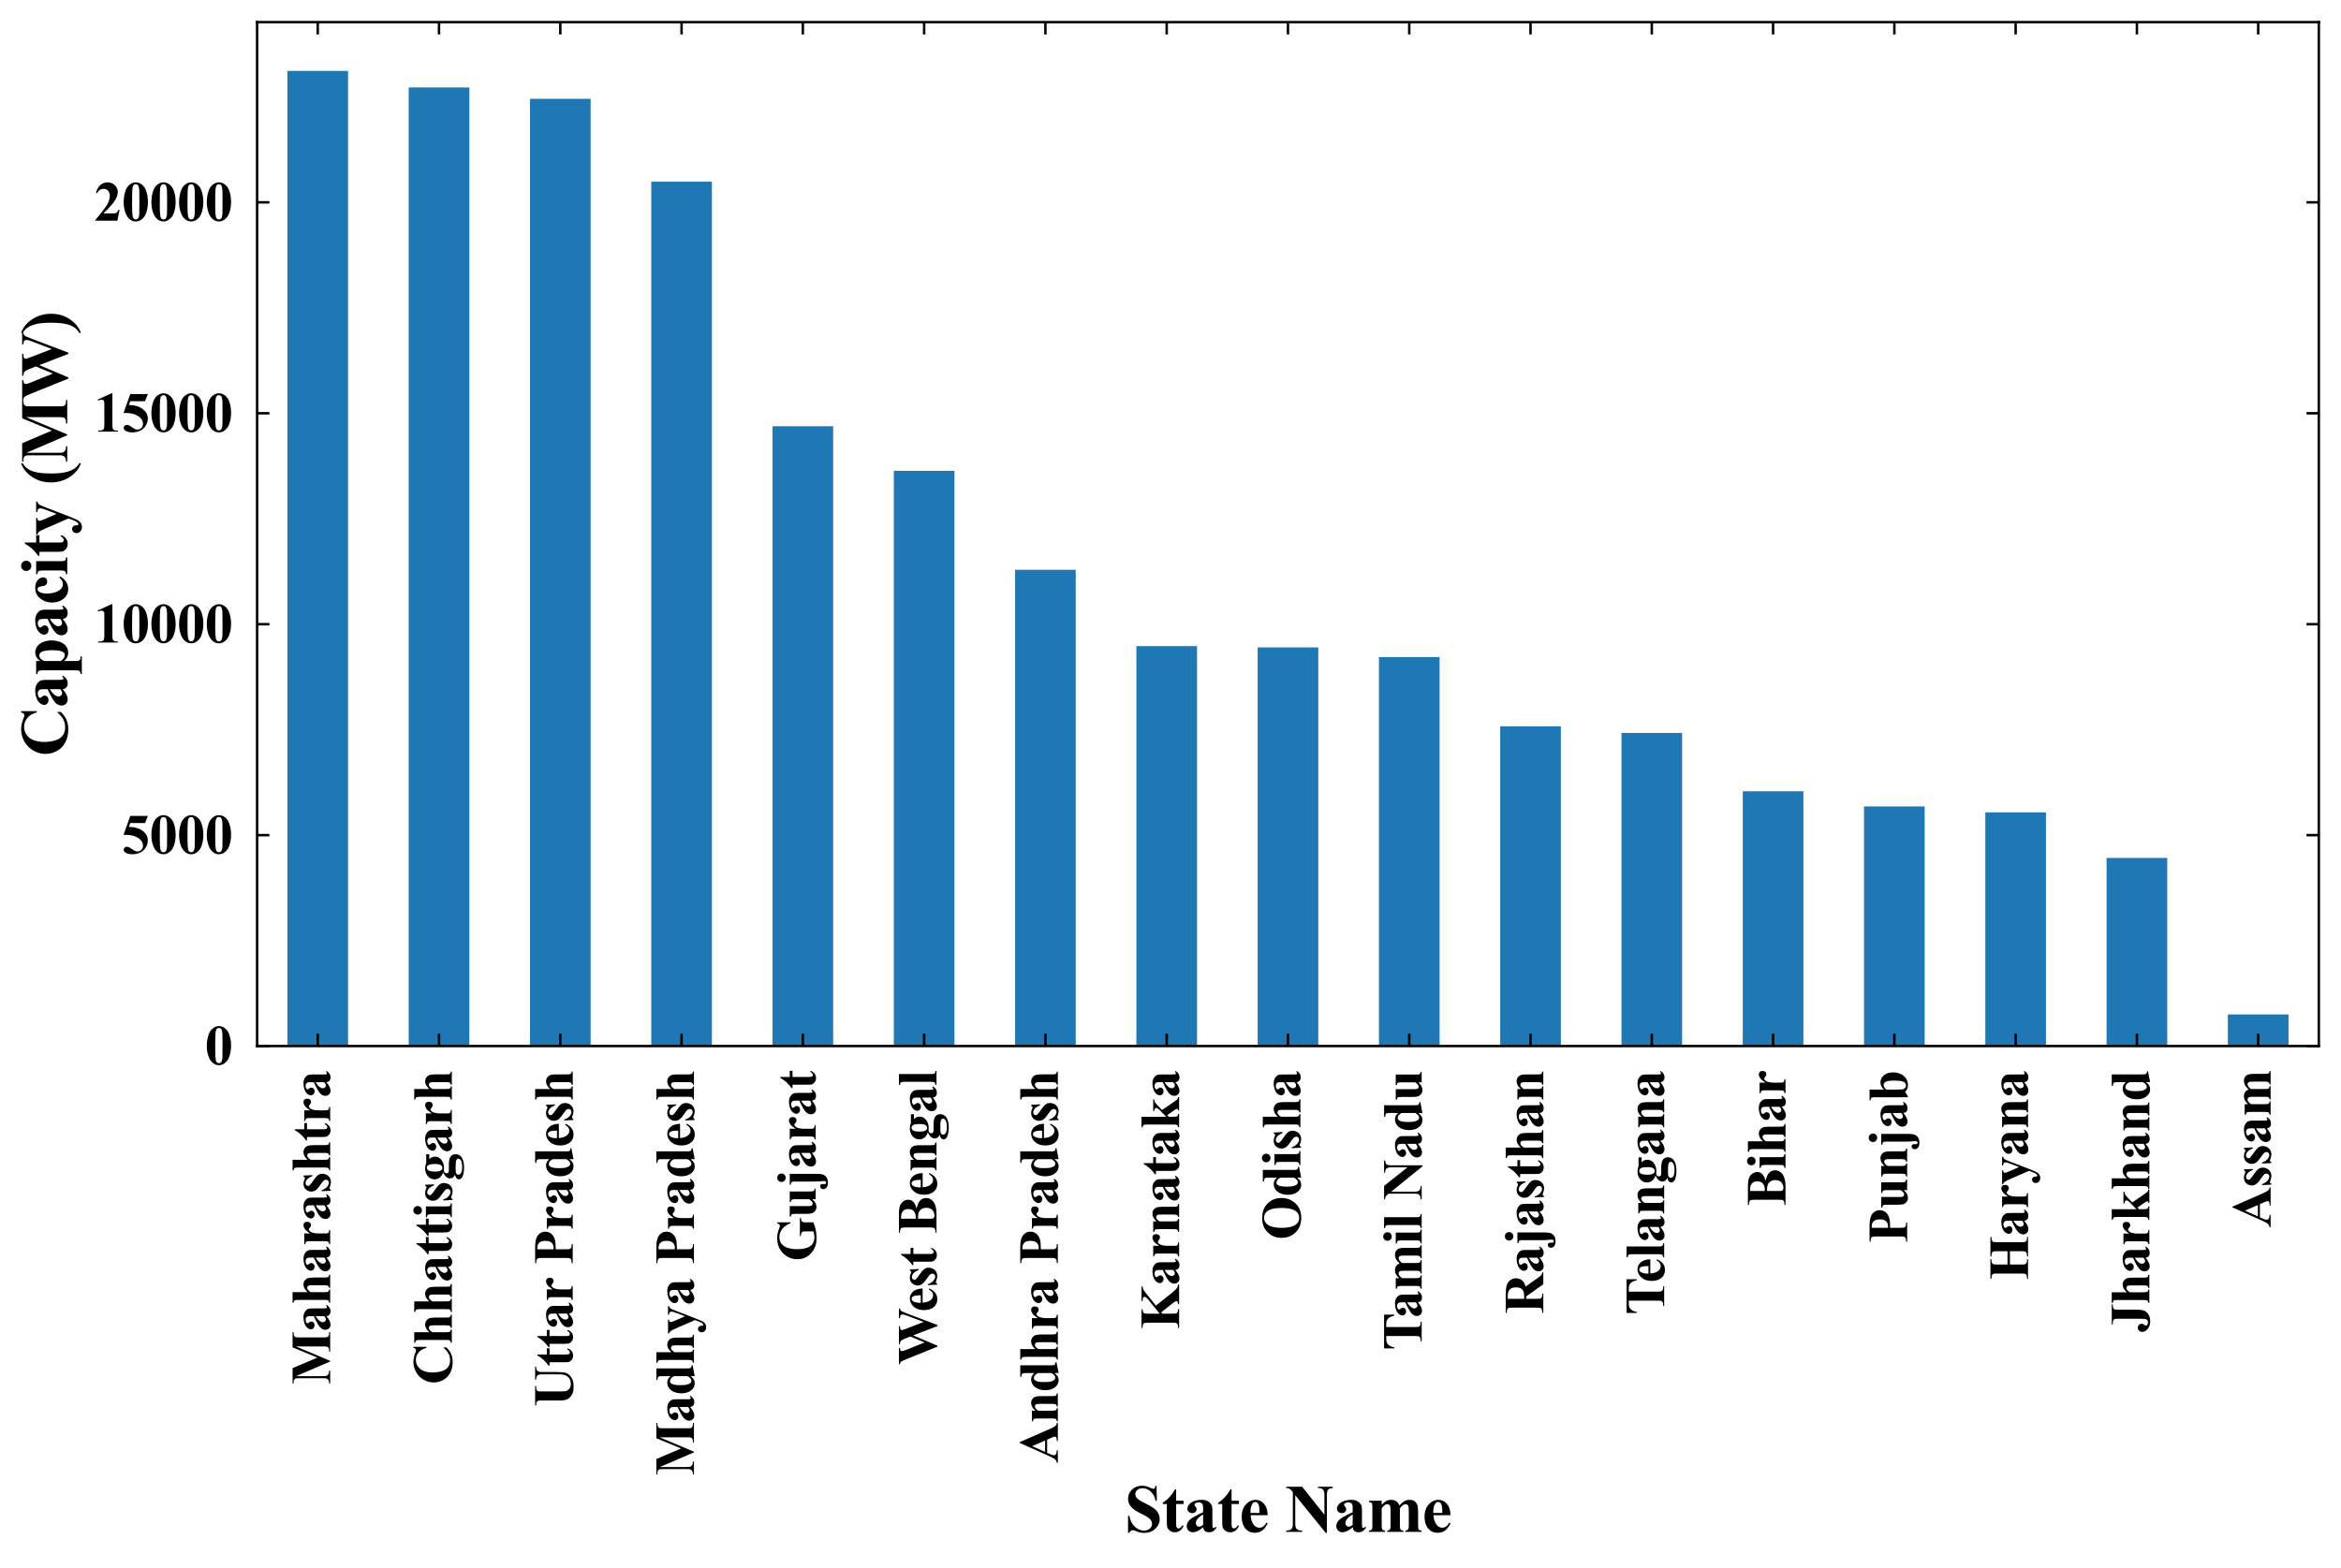 <?xml version="1.0" encoding="utf-8" standalone="no"?>
<!DOCTYPE svg PUBLIC "-//W3C//DTD SVG 1.1//EN"
  "http://www.w3.org/Graphics/SVG/1.1/DTD/svg11.dtd">
<svg xmlns:xlink="http://www.w3.org/1999/xlink" width="760.302pt" height="509.473pt" viewBox="0 0 760.302 509.473" xmlns="http://www.w3.org/2000/svg" version="1.1">
 <defs>
  <style type="text/css">*{stroke-linejoin: round; stroke-linecap: butt}</style>
 </defs>
 <g id="figure_1">
  <g id="patch_1">
   <path d="M 0 509.473 
L 760.302 509.473 
L 760.302 0 
L 0 0 
z
" style="fill: #ffffff"/>
  </g>
  <g id="axes_1">
   <g id="patch_2">
    <path d="M 83.502 339.84 
L 753.102 339.84 
L 753.102 7.2 
L 83.502 7.2 
z
" style="fill: #ffffff"/>
   </g>
   <g id="patch_3">
    <path d="M 93.349 339.84 
L 113.043 339.84 
L 113.043 23.04 
L 93.349 23.04 
z
" clip-path="url(#p901d2691de)" style="fill: #1f77b4"/>
   </g>
   <g id="patch_4">
    <path d="M 132.737 339.84 
L 152.431 339.84 
L 152.431 28.413 
L 132.737 28.413 
z
" clip-path="url(#p901d2691de)" style="fill: #1f77b4"/>
   </g>
   <g id="patch_5">
    <path d="M 172.125 339.84 
L 191.819 339.84 
L 191.819 32.086 
L 172.125 32.086 
z
" clip-path="url(#p901d2691de)" style="fill: #1f77b4"/>
   </g>
   <g id="patch_6">
    <path d="M 211.513 339.84 
L 231.208 339.84 
L 231.208 59.017 
L 211.513 59.017 
z
" clip-path="url(#p901d2691de)" style="fill: #1f77b4"/>
   </g>
   <g id="patch_7">
    <path d="M 250.902 339.84 
L 270.596 339.84 
L 270.596 138.48 
L 250.902 138.48 
z
" clip-path="url(#p901d2691de)" style="fill: #1f77b4"/>
   </g>
   <g id="patch_8">
    <path d="M 290.29 339.84 
L 309.984 339.84 
L 309.984 152.953 
L 290.29 152.953 
z
" clip-path="url(#p901d2691de)" style="fill: #1f77b4"/>
   </g>
   <g id="patch_9">
    <path d="M 329.678 339.84 
L 349.372 339.84 
L 349.372 185.106 
L 329.678 185.106 
z
" clip-path="url(#p901d2691de)" style="fill: #1f77b4"/>
   </g>
   <g id="patch_10">
    <path d="M 369.066 339.84 
L 388.76 339.84 
L 388.76 209.913 
L 369.066 209.913 
z
" clip-path="url(#p901d2691de)" style="fill: #1f77b4"/>
   </g>
   <g id="patch_11">
    <path d="M 408.455 339.84 
L 428.149 339.84 
L 428.149 210.324 
L 408.455 210.324 
z
" clip-path="url(#p901d2691de)" style="fill: #1f77b4"/>
   </g>
   <g id="patch_12">
    <path d="M 447.843 339.84 
L 467.537 339.84 
L 467.537 213.476 
L 447.843 213.476 
z
" clip-path="url(#p901d2691de)" style="fill: #1f77b4"/>
   </g>
   <g id="patch_13">
    <path d="M 487.231 339.84 
L 506.925 339.84 
L 506.925 235.953 
L 487.231 235.953 
z
" clip-path="url(#p901d2691de)" style="fill: #1f77b4"/>
   </g>
   <g id="patch_14">
    <path d="M 526.619 339.84 
L 546.313 339.84 
L 546.313 238.112 
L 526.619 238.112 
z
" clip-path="url(#p901d2691de)" style="fill: #1f77b4"/>
   </g>
   <g id="patch_15">
    <path d="M 566.008 339.84 
L 585.702 339.84 
L 585.702 257.059 
L 566.008 257.059 
z
" clip-path="url(#p901d2691de)" style="fill: #1f77b4"/>
   </g>
   <g id="patch_16">
    <path d="M 605.396 339.84 
L 625.09 339.84 
L 625.09 261.993 
L 605.396 261.993 
z
" clip-path="url(#p901d2691de)" style="fill: #1f77b4"/>
   </g>
   <g id="patch_17">
    <path d="M 644.784 339.84 
L 664.478 339.84 
L 664.478 263.912 
L 644.784 263.912 
z
" clip-path="url(#p901d2691de)" style="fill: #1f77b4"/>
   </g>
   <g id="patch_18">
    <path d="M 684.172 339.84 
L 703.866 339.84 
L 703.866 278.714 
L 684.172 278.714 
z
" clip-path="url(#p901d2691de)" style="fill: #1f77b4"/>
   </g>
   <g id="patch_19">
    <path d="M 723.56 339.84 
L 743.255 339.84 
L 743.255 329.561 
L 723.56 329.561 
z
" clip-path="url(#p901d2691de)" style="fill: #1f77b4"/>
   </g>
   <g id="matplotlib.axis_1">
    <g id="xtick_1">
     <g id="line2d_1">
      <defs>
       <path id="m96dae1347d" d="M 0 0 
L 0 -4 
" style="stroke: #000000; stroke-width: 0.8"/>
      </defs>
      <g>
       <use xlink:href="#m96dae1347d" x="103.196" y="339.84" style="stroke: #000000; stroke-width: 0.8"/>
      </g>
     </g>
     <g id="line2d_2">
      <defs>
       <path id="m45c7393b25" d="M 0 0 
L 0 4 
" style="stroke: #000000; stroke-width: 0.8"/>
      </defs>
      <g>
       <use xlink:href="#m45c7393b25" x="103.196" y="7.2" style="stroke: #000000; stroke-width: 0.8"/>
      </g>
     </g>
     <g id="text_1">
      <!-- Maharashtra -->
      <g transform="translate(107.23 449.83) rotate(-90) scale(0.18 -0.18)">
       <defs>
        <path id="TimesNewRomanPS-BoldMT-4d" d="M 3050 1444 
L 4200 4238 
L 5925 4238 
L 5925 4122 
L 5788 4122 
Q 5600 4122 5488 4056 
Q 5409 4013 5363 3909 
Q 5328 3834 5328 3519 
L 5328 725 
Q 5328 400 5362 319 
Q 5397 238 5503 177 
Q 5609 116 5788 116 
L 5925 116 
L 5925 0 
L 3713 0 
L 3713 116 
L 3850 116 
Q 4038 116 4150 181 
Q 4228 225 4275 331 
Q 4309 406 4309 725 
L 4309 3866 
L 2684 0 
L 2609 0 
L 959 3838 
L 959 853 
Q 959 541 975 469 
Q 1016 313 1152 214 
Q 1288 116 1578 116 
L 1578 0 
L 128 0 
L 128 116 
L 172 116 
Q 313 113 434 161 
Q 556 209 618 290 
Q 681 372 716 519 
Q 722 553 722 838 
L 722 3519 
Q 722 3841 687 3920 
Q 653 4000 547 4061 
Q 441 4122 263 4122 
L 128 4122 
L 128 4238 
L 1859 4238 
L 3050 1444 
z
" transform="scale(0.016)"/>
        <path id="TimesNewRomanPS-BoldMT-61" d="M 1828 431 
Q 1294 -41 869 -41 
Q 619 -41 453 123 
Q 288 288 288 534 
Q 288 869 575 1136 
Q 863 1403 1828 1847 
L 1828 2141 
Q 1828 2472 1792 2558 
Q 1756 2644 1656 2708 
Q 1556 2772 1431 2772 
Q 1228 2772 1097 2681 
Q 1016 2625 1016 2550 
Q 1016 2484 1103 2388 
Q 1222 2253 1222 2128 
Q 1222 1975 1108 1867 
Q 994 1759 809 1759 
Q 613 1759 480 1878 
Q 347 1997 347 2156 
Q 347 2381 525 2586 
Q 703 2791 1022 2900 
Q 1341 3009 1684 3009 
Q 2100 3009 2342 2832 
Q 2584 2656 2656 2450 
Q 2700 2319 2700 1847 
L 2700 713 
Q 2700 513 2715 461 
Q 2731 409 2762 384 
Q 2794 359 2834 359 
Q 2916 359 3000 475 
L 3094 400 
Q 2938 169 2770 64 
Q 2603 -41 2391 -41 
Q 2141 -41 2000 76 
Q 1859 194 1828 431 
z
M 1828 659 
L 1828 1638 
Q 1450 1416 1266 1163 
Q 1144 994 1144 822 
Q 1144 678 1247 569 
Q 1325 484 1466 484 
Q 1622 484 1828 659 
z
" transform="scale(0.016)"/>
        <path id="TimesNewRomanPS-BoldMT-68" d="M 1409 4238 
L 1409 2547 
Q 1650 2800 1850 2904 
Q 2050 3009 2266 3009 
Q 2541 3009 2736 2853 
Q 2931 2697 2995 2486 
Q 3059 2275 3059 1775 
L 3059 634 
Q 3059 300 3121 217 
Q 3184 134 3375 113 
L 3375 0 
L 1894 0 
L 1894 113 
Q 2050 134 2128 238 
Q 2184 319 2184 634 
L 2184 1938 
Q 2184 2300 2156 2392 
Q 2128 2484 2061 2536 
Q 1994 2588 1909 2588 
Q 1784 2588 1665 2502 
Q 1547 2416 1409 2200 
L 1409 634 
Q 1409 322 1456 244 
Q 1516 138 1700 113 
L 1700 0 
L 219 0 
L 219 113 
Q 403 131 481 231 
Q 534 300 534 634 
L 534 3603 
Q 534 3934 473 4015 
Q 413 4097 219 4122 
L 219 4238 
L 1409 4238 
z
" transform="scale(0.016)"/>
        <path id="TimesNewRomanPS-BoldMT-72" d="M 1428 2922 
L 1428 2259 
Q 1719 2713 1937 2861 
Q 2156 3009 2359 3009 
Q 2534 3009 2639 2901 
Q 2744 2794 2744 2597 
Q 2744 2388 2642 2272 
Q 2541 2156 2397 2156 
Q 2231 2156 2109 2262 
Q 1988 2369 1966 2381 
Q 1934 2400 1894 2400 
Q 1803 2400 1722 2331 
Q 1594 2225 1528 2028 
Q 1428 1725 1428 1359 
L 1428 688 
L 1431 513 
Q 1431 334 1453 284 
Q 1491 200 1564 161 
Q 1638 122 1813 113 
L 1813 0 
L 234 0 
L 234 113 
Q 425 128 492 217 
Q 559 306 559 688 
L 559 2303 
Q 559 2553 534 2622 
Q 503 2709 443 2750 
Q 384 2791 234 2806 
L 234 2922 
L 1428 2922 
z
" transform="scale(0.016)"/>
        <path id="TimesNewRomanPS-BoldMT-73" d="M 2063 3003 
L 2109 2006 
L 2003 2006 
Q 1813 2450 1608 2612 
Q 1403 2775 1200 2775 
Q 1072 2775 981 2689 
Q 891 2603 891 2491 
Q 891 2406 953 2328 
Q 1053 2200 1512 1889 
Q 1972 1578 2117 1361 
Q 2263 1144 2263 875 
Q 2263 631 2141 397 
Q 2019 163 1797 37 
Q 1575 -88 1306 -88 
Q 1097 -88 747 44 
Q 653 78 619 78 
Q 516 78 447 -78 
L 344 -78 
L 294 972 
L 400 972 
Q 541 559 786 353 
Q 1031 147 1250 147 
Q 1400 147 1495 239 
Q 1591 331 1591 463 
Q 1591 613 1497 722 
Q 1403 831 1078 1053 
Q 600 1384 459 1559 
Q 253 1816 253 2125 
Q 253 2463 486 2736 
Q 719 3009 1159 3009 
Q 1397 3009 1619 2894 
Q 1703 2847 1756 2847 
Q 1813 2847 1847 2870 
Q 1881 2894 1956 3003 
L 2063 3003 
z
" transform="scale(0.016)"/>
        <path id="TimesNewRomanPS-BoldMT-74" d="M 1375 3991 
L 1375 2922 
L 2069 2922 
L 2069 2613 
L 1375 2613 
L 1375 809 
Q 1375 556 1398 482 
Q 1422 409 1481 364 
Q 1541 319 1591 319 
Q 1794 319 1975 628 
L 2069 559 
Q 1816 -41 1247 -41 
Q 969 -41 776 114 
Q 584 269 531 459 
Q 500 566 500 1034 
L 500 2613 
L 119 2613 
L 119 2722 
Q 513 3000 789 3306 
Q 1066 3613 1272 3991 
L 1375 3991 
z
" transform="scale(0.016)"/>
       </defs>
       <use xlink:href="#TimesNewRomanPS-BoldMT-4d"/>
       <use xlink:href="#TimesNewRomanPS-BoldMT-61" x="94.385"/>
       <use xlink:href="#TimesNewRomanPS-BoldMT-68" x="144.385"/>
       <use xlink:href="#TimesNewRomanPS-BoldMT-61" x="200"/>
       <use xlink:href="#TimesNewRomanPS-BoldMT-72" x="250"/>
       <use xlink:href="#TimesNewRomanPS-BoldMT-61" x="294.385"/>
       <use xlink:href="#TimesNewRomanPS-BoldMT-73" x="344.385"/>
       <use xlink:href="#TimesNewRomanPS-BoldMT-68" x="383.301"/>
       <use xlink:href="#TimesNewRomanPS-BoldMT-74" x="438.916"/>
       <use xlink:href="#TimesNewRomanPS-BoldMT-72" x="472.217"/>
       <use xlink:href="#TimesNewRomanPS-BoldMT-61" x="516.602"/>
      </g>
     </g>
    </g>
    <g id="xtick_2">
     <g id="line2d_3">
      <g>
       <use xlink:href="#m96dae1347d" x="142.584" y="339.84" style="stroke: #000000; stroke-width: 0.8"/>
      </g>
     </g>
     <g id="line2d_4">
      <g>
       <use xlink:href="#m45c7393b25" x="142.584" y="7.2" style="stroke: #000000; stroke-width: 0.8"/>
      </g>
     </g>
     <g id="text_2">
      <!-- Chhattisgarh -->
      <g transform="translate(146.742 449.852) rotate(-90) scale(0.18 -0.18)">
       <defs>
        <path id="TimesNewRomanPS-BoldMT-43" d="M 4272 4334 
L 4272 2866 
L 4150 2866 
Q 4013 3441 3638 3747 
Q 3263 4053 2788 4053 
Q 2391 4053 2059 3825 
Q 1728 3597 1575 3228 
Q 1378 2756 1378 2178 
Q 1378 1609 1522 1142 
Q 1666 675 1972 436 
Q 2278 197 2766 197 
Q 3166 197 3498 372 
Q 3831 547 4200 975 
L 4200 609 
Q 3844 238 3458 70 
Q 3072 -97 2556 -97 
Q 1878 -97 1351 175 
Q 825 447 539 956 
Q 253 1466 253 2041 
Q 253 2647 570 3190 
Q 888 3734 1427 4034 
Q 1966 4334 2572 4334 
Q 3019 4334 3516 4141 
Q 3803 4028 3881 4028 
Q 3981 4028 4054 4101 
Q 4128 4175 4150 4334 
L 4272 4334 
z
" transform="scale(0.016)"/>
        <path id="TimesNewRomanPS-BoldMT-69" d="M 919 4338 
Q 1122 4338 1262 4195 
Q 1403 4053 1403 3853 
Q 1403 3653 1261 3512 
Q 1119 3372 919 3372 
Q 719 3372 578 3512 
Q 438 3653 438 3853 
Q 438 4053 578 4195 
Q 719 4338 919 4338 
z
M 1356 2922 
L 1356 606 
Q 1356 297 1428 211 
Q 1500 125 1709 113 
L 1709 0 
L 131 0 
L 131 113 
Q 325 119 419 225 
Q 481 297 481 606 
L 481 2313 
Q 481 2622 409 2708 
Q 338 2794 131 2806 
L 131 2922 
L 1356 2922 
z
" transform="scale(0.016)"/>
        <path id="TimesNewRomanPS-BoldMT-67" d="M 2091 2888 
L 3075 2888 
L 3075 2544 
L 2516 2544 
Q 2669 2391 2728 2266 
Q 2803 2097 2803 1913 
Q 2803 1600 2629 1370 
Q 2456 1141 2157 1011 
Q 1859 881 1628 881 
Q 1609 881 1253 897 
Q 1113 897 1017 805 
Q 922 713 922 584 
Q 922 472 1008 400 
Q 1094 328 1288 328 
L 1828 334 
Q 2484 334 2731 191 
Q 3084 -9 3084 -425 
Q 3084 -691 2921 -908 
Q 2759 -1125 2494 -1228 
Q 2091 -1381 1566 -1381 
Q 1172 -1381 847 -1304 
Q 522 -1228 381 -1092 
Q 241 -956 241 -806 
Q 241 -663 348 -548 
Q 456 -434 750 -356 
Q 344 -156 344 200 
Q 344 416 509 619 
Q 675 822 1034 972 
Q 616 1125 428 1375 
Q 241 1625 241 1953 
Q 241 2381 591 2695 
Q 941 3009 1491 3009 
Q 1781 3009 2091 2888 
z
M 1550 2816 
Q 1369 2816 1244 2633 
Q 1119 2450 1119 1875 
Q 1119 1409 1242 1236 
Q 1366 1063 1534 1063 
Q 1722 1063 1847 1234 
Q 1972 1406 1972 1903 
Q 1972 2463 1831 2666 
Q 1731 2816 1550 2816 
z
M 1366 -431 
Q 1047 -431 944 -484 
Q 766 -581 766 -747 
Q 766 -906 950 -1036 
Q 1134 -1166 1644 -1166 
Q 2078 -1166 2326 -1050 
Q 2575 -934 2575 -725 
Q 2575 -647 2528 -594 
Q 2444 -500 2273 -465 
Q 2103 -431 1366 -431 
z
" transform="scale(0.016)"/>
       </defs>
       <use xlink:href="#TimesNewRomanPS-BoldMT-43"/>
       <use xlink:href="#TimesNewRomanPS-BoldMT-68" x="72.217"/>
       <use xlink:href="#TimesNewRomanPS-BoldMT-68" x="127.832"/>
       <use xlink:href="#TimesNewRomanPS-BoldMT-61" x="183.447"/>
       <use xlink:href="#TimesNewRomanPS-BoldMT-74" x="233.447"/>
       <use xlink:href="#TimesNewRomanPS-BoldMT-74" x="266.748"/>
       <use xlink:href="#TimesNewRomanPS-BoldMT-69" x="300.049"/>
       <use xlink:href="#TimesNewRomanPS-BoldMT-73" x="327.832"/>
       <use xlink:href="#TimesNewRomanPS-BoldMT-67" x="366.748"/>
       <use xlink:href="#TimesNewRomanPS-BoldMT-61" x="416.748"/>
       <use xlink:href="#TimesNewRomanPS-BoldMT-72" x="466.748"/>
       <use xlink:href="#TimesNewRomanPS-BoldMT-68" x="511.133"/>
      </g>
     </g>
    </g>
    <g id="xtick_3">
     <g id="line2d_5">
      <g>
       <use xlink:href="#m96dae1347d" x="181.972" y="339.84" style="stroke: #000000; stroke-width: 0.8"/>
      </g>
     </g>
     <g id="line2d_6">
      <g>
       <use xlink:href="#m45c7393b25" x="181.972" y="7.2" style="stroke: #000000; stroke-width: 0.8"/>
      </g>
     </g>
     <g id="text_3">
      <!-- Uttar Pradesh -->
      <g transform="translate(186.007 457.002) rotate(-90) scale(0.18 -0.18)">
       <defs>
        <path id="TimesNewRomanPS-BoldMT-55" d="M 150 4238 
L 2338 4238 
L 2338 4122 
L 2228 4122 
Q 1981 4122 1889 4070 
Q 1797 4019 1758 3928 
Q 1719 3838 1719 3475 
L 1719 1400 
Q 1719 831 1805 647 
Q 1891 463 2087 341 
Q 2284 219 2584 219 
Q 2928 219 3170 373 
Q 3413 528 3533 800 
Q 3653 1072 3653 1747 
L 3653 3475 
Q 3653 3759 3593 3881 
Q 3534 4003 3444 4050 
Q 3303 4122 3047 4122 
L 3047 4238 
L 4513 4238 
L 4513 4122 
L 4425 4122 
Q 4247 4122 4128 4050 
Q 4009 3978 3956 3834 
Q 3916 3734 3916 3475 
L 3916 1866 
Q 3916 1119 3817 787 
Q 3719 456 3337 178 
Q 2956 -100 2297 -100 
Q 1747 -100 1447 47 
Q 1038 247 869 559 
Q 700 872 700 1400 
L 700 3475 
Q 700 3841 659 3930 
Q 619 4019 519 4072 
Q 419 4125 150 4122 
L 150 4238 
z
" transform="scale(0.016)"/>
        <path id="TimesNewRomanPS-BoldMT-20" transform="scale(0.016)"/>
        <path id="TimesNewRomanPS-BoldMT-50" d="M 1728 1919 
L 1728 744 
Q 1728 400 1770 311 
Q 1813 222 1920 169 
Q 2028 116 2316 116 
L 2316 0 
L 163 0 
L 163 116 
Q 456 116 561 170 
Q 666 225 708 312 
Q 750 400 750 744 
L 750 3494 
Q 750 3838 708 3927 
Q 666 4016 559 4069 
Q 453 4122 163 4122 
L 163 4238 
L 2009 4238 
Q 2922 4238 3319 3913 
Q 3716 3588 3716 3100 
Q 3716 2688 3459 2394 
Q 3203 2100 2753 1994 
Q 2450 1919 1728 1919 
z
M 1728 3994 
L 1728 2163 
Q 1831 2156 1884 2156 
Q 2266 2156 2472 2382 
Q 2678 2609 2678 3084 
Q 2678 3556 2472 3775 
Q 2266 3994 1856 3994 
L 1728 3994 
z
" transform="scale(0.016)"/>
        <path id="TimesNewRomanPS-BoldMT-64" d="M 3056 4238 
L 3056 875 
Q 3056 534 3075 472 
Q 3100 369 3170 319 
Q 3241 269 3416 256 
L 3416 153 
L 2181 -88 
L 2181 375 
Q 1959 106 1786 9 
Q 1613 -88 1394 -88 
Q 834 -88 509 413 
Q 247 819 247 1409 
Q 247 1881 409 2254 
Q 572 2628 855 2818 
Q 1138 3009 1463 3009 
Q 1672 3009 1834 2928 
Q 1997 2847 2181 2644 
L 2181 3525 
Q 2181 3859 2153 3928 
Q 2116 4019 2041 4062 
Q 1966 4106 1759 4106 
L 1759 4238 
L 3056 4238 
z
M 2181 2256 
Q 1950 2700 1616 2700 
Q 1500 2700 1425 2638 
Q 1309 2541 1236 2297 
Q 1163 2053 1163 1550 
Q 1163 997 1244 731 
Q 1325 466 1466 347 
Q 1538 288 1663 288 
Q 1938 288 2181 719 
L 2181 2256 
z
" transform="scale(0.016)"/>
        <path id="TimesNewRomanPS-BoldMT-65" d="M 2691 1566 
L 1088 1566 
Q 1116 984 1397 647 
Q 1613 388 1916 388 
Q 2103 388 2256 492 
Q 2409 597 2584 869 
L 2691 800 
Q 2453 316 2165 114 
Q 1878 -88 1500 -88 
Q 850 -88 516 413 
Q 247 816 247 1413 
Q 247 2144 642 2576 
Q 1038 3009 1569 3009 
Q 2013 3009 2339 2645 
Q 2666 2281 2691 1566 
z
M 1922 1775 
Q 1922 2278 1867 2465 
Q 1813 2653 1697 2750 
Q 1631 2806 1522 2806 
Q 1359 2806 1256 2647 
Q 1072 2369 1072 1884 
L 1072 1775 
L 1922 1775 
z
" transform="scale(0.016)"/>
       </defs>
       <use xlink:href="#TimesNewRomanPS-BoldMT-55"/>
       <use xlink:href="#TimesNewRomanPS-BoldMT-74" x="72.217"/>
       <use xlink:href="#TimesNewRomanPS-BoldMT-74" x="105.518"/>
       <use xlink:href="#TimesNewRomanPS-BoldMT-61" x="138.818"/>
       <use xlink:href="#TimesNewRomanPS-BoldMT-72" x="188.818"/>
       <use xlink:href="#TimesNewRomanPS-BoldMT-20" x="231.453"/>
       <use xlink:href="#TimesNewRomanPS-BoldMT-50" x="256.453"/>
       <use xlink:href="#TimesNewRomanPS-BoldMT-72" x="317.537"/>
       <use xlink:href="#TimesNewRomanPS-BoldMT-61" x="361.922"/>
       <use xlink:href="#TimesNewRomanPS-BoldMT-64" x="411.922"/>
       <use xlink:href="#TimesNewRomanPS-BoldMT-65" x="467.537"/>
       <use xlink:href="#TimesNewRomanPS-BoldMT-73" x="511.922"/>
       <use xlink:href="#TimesNewRomanPS-BoldMT-68" x="550.838"/>
      </g>
     </g>
    </g>
    <g id="xtick_4">
     <g id="line2d_7">
      <g>
       <use xlink:href="#m96dae1347d" x="221.36" y="339.84" style="stroke: #000000; stroke-width: 0.8"/>
      </g>
     </g>
     <g id="line2d_8">
      <g>
       <use xlink:href="#m45c7393b25" x="221.36" y="7.2" style="stroke: #000000; stroke-width: 0.8"/>
      </g>
     </g>
     <g id="text_4">
      <!-- Madhya Pradesh -->
      <g transform="translate(225.378 479.35) rotate(-90) scale(0.18 -0.18)">
       <defs>
        <path id="TimesNewRomanPS-BoldMT-79" d="M 1556 -119 
L 613 2047 
Q 400 2538 298 2650 
Q 197 2763 53 2806 
L 53 2922 
L 1606 2922 
L 1606 2806 
Q 1453 2800 1390 2747 
Q 1328 2694 1328 2619 
Q 1328 2500 1484 2150 
L 1984 1006 
L 2325 1891 
Q 2509 2363 2509 2547 
Q 2509 2663 2432 2731 
Q 2356 2800 2163 2806 
L 2163 2922 
L 3141 2922 
L 3141 2806 
Q 2997 2791 2906 2695 
Q 2816 2600 2603 2047 
L 1769 -119 
Q 1453 -931 1300 -1119 
Q 1084 -1381 759 -1381 
Q 500 -1381 339 -1232 
Q 178 -1084 178 -875 
Q 178 -694 289 -575 
Q 400 -456 563 -456 
Q 719 -456 814 -556 
Q 909 -656 913 -866 
Q 916 -984 941 -1019 
Q 966 -1053 1013 -1053 
Q 1088 -1053 1172 -963 
Q 1297 -831 1466 -363 
L 1556 -119 
z
" transform="scale(0.016)"/>
       </defs>
       <use xlink:href="#TimesNewRomanPS-BoldMT-4d"/>
       <use xlink:href="#TimesNewRomanPS-BoldMT-61" x="94.385"/>
       <use xlink:href="#TimesNewRomanPS-BoldMT-64" x="144.385"/>
       <use xlink:href="#TimesNewRomanPS-BoldMT-68" x="200"/>
       <use xlink:href="#TimesNewRomanPS-BoldMT-79" x="255.615"/>
       <use xlink:href="#TimesNewRomanPS-BoldMT-61" x="305.615"/>
       <use xlink:href="#TimesNewRomanPS-BoldMT-20" x="355.615"/>
       <use xlink:href="#TimesNewRomanPS-BoldMT-50" x="380.615"/>
       <use xlink:href="#TimesNewRomanPS-BoldMT-72" x="441.699"/>
       <use xlink:href="#TimesNewRomanPS-BoldMT-61" x="486.084"/>
       <use xlink:href="#TimesNewRomanPS-BoldMT-64" x="536.084"/>
       <use xlink:href="#TimesNewRomanPS-BoldMT-65" x="591.699"/>
       <use xlink:href="#TimesNewRomanPS-BoldMT-73" x="636.084"/>
       <use xlink:href="#TimesNewRomanPS-BoldMT-68" x="675"/>
      </g>
     </g>
    </g>
    <g id="xtick_5">
     <g id="line2d_9">
      <g>
       <use xlink:href="#m96dae1347d" x="260.749" y="339.84" style="stroke: #000000; stroke-width: 0.8"/>
      </g>
     </g>
     <g id="line2d_10">
      <g>
       <use xlink:href="#m45c7393b25" x="260.749" y="7.2" style="stroke: #000000; stroke-width: 0.8"/>
      </g>
     </g>
     <g id="text_5">
      <!-- Gujarat -->
      <g transform="translate(264.907 409.827) rotate(-90) scale(0.18 -0.18)">
       <defs>
        <path id="TimesNewRomanPS-BoldMT-47" d="M 4416 4334 
L 4416 2841 
L 4300 2841 
Q 4091 3453 3672 3772 
Q 3253 4091 2756 4091 
Q 2281 4091 1965 3823 
Q 1650 3556 1519 3078 
Q 1388 2600 1388 2097 
Q 1388 1488 1531 1028 
Q 1675 569 1995 353 
Q 2316 138 2756 138 
Q 2909 138 3070 170 
Q 3231 203 3400 266 
L 3400 1147 
Q 3400 1397 3365 1470 
Q 3331 1544 3223 1603 
Q 3116 1663 2963 1663 
L 2853 1663 
L 2853 1778 
L 4913 1778 
L 4913 1663 
Q 4678 1647 4586 1598 
Q 4494 1550 4444 1438 
Q 4416 1378 4416 1147 
L 4416 266 
Q 4009 84 3570 -8 
Q 3131 -100 2659 -100 
Q 2056 -100 1657 64 
Q 1259 228 954 495 
Q 650 763 478 1097 
Q 259 1528 259 2063 
Q 259 3019 931 3678 
Q 1603 4338 2622 4338 
Q 2938 4338 3191 4288 
Q 3328 4263 3636 4145 
Q 3944 4028 4000 4028 
Q 4088 4028 4163 4092 
Q 4238 4156 4300 4334 
L 4416 4334 
z
" transform="scale(0.016)"/>
        <path id="TimesNewRomanPS-BoldMT-75" d="M 3038 2922 
L 3038 634 
Q 3038 300 3100 217 
Q 3163 134 3353 113 
L 3353 0 
L 2163 0 
L 2163 391 
Q 1953 141 1743 26 
Q 1534 -88 1275 -88 
Q 1028 -88 836 64 
Q 644 216 578 419 
Q 513 622 513 1128 
L 513 2288 
Q 513 2619 452 2700 
Q 391 2781 197 2806 
L 197 2922 
L 1388 2922 
L 1388 925 
Q 1388 613 1417 522 
Q 1447 431 1511 384 
Q 1575 338 1659 338 
Q 1772 338 1863 397 
Q 1988 478 2163 725 
L 2163 2288 
Q 2163 2619 2102 2700 
Q 2041 2781 1847 2806 
L 1847 2922 
L 3038 2922 
z
" transform="scale(0.016)"/>
        <path id="TimesNewRomanPS-BoldMT-6a" d="M 1113 4334 
Q 1313 4334 1452 4195 
Q 1591 4056 1591 3859 
Q 1591 3659 1450 3518 
Q 1309 3378 1113 3378 
Q 916 3378 775 3518 
Q 634 3659 634 3859 
Q 634 4056 773 4195 
Q 913 4334 1113 4334 
z
M 1550 2922 
L 1550 -103 
Q 1550 -528 1497 -731 
Q 1419 -1025 1186 -1203 
Q 953 -1381 572 -1381 
Q 188 -1381 5 -1225 
Q -178 -1069 -178 -847 
Q -178 -709 -82 -607 
Q 13 -506 141 -506 
Q 259 -506 328 -576 
Q 397 -647 397 -788 
Q 397 -825 394 -875 
Q 388 -941 388 -966 
Q 388 -1075 438 -1128 
Q 488 -1181 566 -1181 
Q 638 -1181 689 -1118 
Q 741 -1056 741 -941 
Q 741 -878 722 -688 
Q 691 -341 688 -269 
L 678 472 
L 678 2278 
L 681 2441 
Q 681 2638 614 2711 
Q 547 2784 331 2806 
L 331 2922 
L 1550 2922 
z
" transform="scale(0.016)"/>
       </defs>
       <use xlink:href="#TimesNewRomanPS-BoldMT-47"/>
       <use xlink:href="#TimesNewRomanPS-BoldMT-75" x="77.783"/>
       <use xlink:href="#TimesNewRomanPS-BoldMT-6a" x="133.398"/>
       <use xlink:href="#TimesNewRomanPS-BoldMT-61" x="166.699"/>
       <use xlink:href="#TimesNewRomanPS-BoldMT-72" x="216.699"/>
       <use xlink:href="#TimesNewRomanPS-BoldMT-61" x="261.084"/>
       <use xlink:href="#TimesNewRomanPS-BoldMT-74" x="311.084"/>
      </g>
     </g>
    </g>
    <g id="xtick_6">
     <g id="line2d_11">
      <g>
       <use xlink:href="#m96dae1347d" x="300.137" y="339.84" style="stroke: #000000; stroke-width: 0.8"/>
      </g>
     </g>
     <g id="line2d_12">
      <g>
       <use xlink:href="#m45c7393b25" x="300.137" y="7.2" style="stroke: #000000; stroke-width: 0.8"/>
      </g>
     </g>
     <g id="text_6">
      <!-- West Bengal -->
      <g transform="translate(304.155 443.347) rotate(-90) scale(0.18 -0.18)">
       <defs>
        <path id="TimesNewRomanPS-BoldMT-57" d="M 6344 4238 
L 6344 4122 
Q 6225 4113 6144 4056 
Q 6063 4000 6000 3884 
Q 5981 3847 5803 3400 
L 4475 -97 
L 4353 -97 
L 3303 2634 
L 2147 -97 
L 2031 -97 
L 638 3363 
Q 425 3884 340 3993 
Q 256 4103 56 4122 
L 56 4238 
L 1894 4238 
L 1894 4122 
Q 1672 4116 1598 4055 
Q 1525 3994 1525 3903 
Q 1525 3784 1678 3400 
L 2509 1344 
L 3175 2950 
L 3000 3400 
Q 2856 3769 2778 3892 
Q 2700 4016 2598 4069 
Q 2497 4122 2300 4122 
L 2300 4238 
L 4353 4238 
L 4353 4122 
Q 4138 4119 4044 4088 
Q 3978 4066 3940 4014 
Q 3903 3963 3903 3897 
Q 3903 3825 4044 3456 
L 4816 1450 
L 5506 3266 
Q 5616 3547 5641 3650 
Q 5666 3753 5666 3841 
Q 5666 3969 5578 4042 
Q 5491 4116 5244 4122 
L 5244 4238 
L 6344 4238 
z
" transform="scale(0.016)"/>
        <path id="TimesNewRomanPS-BoldMT-42" d="M 2847 2247 
Q 3450 2106 3694 1906 
Q 4044 1622 4044 1169 
Q 4044 691 3659 378 
Q 3188 0 2288 0 
L 134 0 
L 134 116 
Q 428 116 533 170 
Q 638 225 680 312 
Q 722 400 722 744 
L 722 3494 
Q 722 3838 680 3927 
Q 638 4016 531 4069 
Q 425 4122 134 4122 
L 134 4238 
L 2166 4238 
Q 2894 4238 3197 4108 
Q 3500 3978 3675 3720 
Q 3850 3463 3850 3172 
Q 3850 2866 3628 2627 
Q 3406 2388 2847 2247 
z
M 1709 2331 
Q 2153 2331 2364 2431 
Q 2575 2531 2687 2712 
Q 2800 2894 2800 3175 
Q 2800 3456 2689 3636 
Q 2578 3816 2372 3909 
Q 2166 4003 1709 4000 
L 1709 2331 
z
M 1709 2088 
L 1709 728 
L 1706 572 
Q 1706 403 1792 317 
Q 1878 231 2047 231 
Q 2297 231 2508 342 
Q 2719 453 2831 664 
Q 2944 875 2944 1134 
Q 2944 1431 2806 1667 
Q 2669 1903 2428 1997 
Q 2188 2091 1709 2088 
z
" transform="scale(0.016)"/>
        <path id="TimesNewRomanPS-BoldMT-6e" d="M 1409 2922 
L 1409 2544 
Q 1634 2788 1840 2898 
Q 2047 3009 2284 3009 
Q 2569 3009 2756 2851 
Q 2944 2694 3006 2459 
Q 3056 2281 3056 1775 
L 3056 638 
Q 3056 300 3117 217 
Q 3178 134 3372 113 
L 3372 0 
L 1894 0 
L 1894 113 
Q 2059 134 2131 250 
Q 2181 328 2181 638 
L 2181 1938 
Q 2181 2297 2153 2390 
Q 2125 2484 2058 2536 
Q 1991 2588 1909 2588 
Q 1641 2588 1409 2203 
L 1409 638 
Q 1409 309 1470 221 
Q 1531 134 1697 113 
L 1697 0 
L 219 0 
L 219 113 
Q 403 131 481 231 
Q 534 300 534 638 
L 534 2288 
Q 534 2619 473 2700 
Q 413 2781 219 2806 
L 219 2922 
L 1409 2922 
z
" transform="scale(0.016)"/>
        <path id="TimesNewRomanPS-BoldMT-6c" d="M 1359 4238 
L 1359 606 
Q 1359 297 1431 211 
Q 1503 125 1713 113 
L 1713 0 
L 134 0 
L 134 113 
Q 328 119 422 225 
Q 484 297 484 606 
L 484 3631 
Q 484 3938 412 4023 
Q 341 4109 134 4122 
L 134 4238 
L 1359 4238 
z
" transform="scale(0.016)"/>
       </defs>
       <use xlink:href="#TimesNewRomanPS-BoldMT-57"/>
       <use xlink:href="#TimesNewRomanPS-BoldMT-65" x="94.5"/>
       <use xlink:href="#TimesNewRomanPS-BoldMT-73" x="138.885"/>
       <use xlink:href="#TimesNewRomanPS-BoldMT-74" x="177.801"/>
       <use xlink:href="#TimesNewRomanPS-BoldMT-20" x="211.102"/>
       <use xlink:href="#TimesNewRomanPS-BoldMT-42" x="236.102"/>
       <use xlink:href="#TimesNewRomanPS-BoldMT-65" x="302.801"/>
       <use xlink:href="#TimesNewRomanPS-BoldMT-6e" x="347.186"/>
       <use xlink:href="#TimesNewRomanPS-BoldMT-67" x="402.801"/>
       <use xlink:href="#TimesNewRomanPS-BoldMT-61" x="452.801"/>
       <use xlink:href="#TimesNewRomanPS-BoldMT-6c" x="502.801"/>
      </g>
     </g>
    </g>
    <g id="xtick_7">
     <g id="line2d_13">
      <g>
       <use xlink:href="#m96dae1347d" x="339.525" y="339.84" style="stroke: #000000; stroke-width: 0.8"/>
      </g>
     </g>
     <g id="line2d_14">
      <g>
       <use xlink:href="#m45c7393b25" x="339.525" y="7.2" style="stroke: #000000; stroke-width: 0.8"/>
      </g>
     </g>
     <g id="text_7">
      <!-- Andhra Pradesh -->
      <g transform="translate(343.56 475.359) rotate(-90) scale(0.18 -0.18)">
       <defs>
        <path id="TimesNewRomanPS-BoldMT-41" d="M 2663 1206 
L 1166 1206 
L 988 794 
Q 900 588 900 453 
Q 900 275 1044 191 
Q 1128 141 1459 116 
L 1459 0 
L 50 0 
L 50 116 
Q 278 150 425 304 
Q 572 459 788 944 
L 2303 4325 
L 2363 4325 
L 3891 850 
Q 4109 356 4250 228 
Q 4356 131 4550 116 
L 4550 0 
L 2500 0 
L 2500 116 
L 2584 116 
Q 2831 116 2931 184 
Q 3000 234 3000 328 
Q 3000 384 2981 444 
Q 2975 472 2888 678 
L 2663 1206 
z
M 2556 1438 
L 1925 2897 
L 1275 1438 
L 2556 1438 
z
" transform="scale(0.016)"/>
       </defs>
       <use xlink:href="#TimesNewRomanPS-BoldMT-41"/>
       <use xlink:href="#TimesNewRomanPS-BoldMT-6e" x="72.217"/>
       <use xlink:href="#TimesNewRomanPS-BoldMT-64" x="127.832"/>
       <use xlink:href="#TimesNewRomanPS-BoldMT-68" x="183.447"/>
       <use xlink:href="#TimesNewRomanPS-BoldMT-72" x="239.062"/>
       <use xlink:href="#TimesNewRomanPS-BoldMT-61" x="283.447"/>
       <use xlink:href="#TimesNewRomanPS-BoldMT-20" x="333.447"/>
       <use xlink:href="#TimesNewRomanPS-BoldMT-50" x="358.447"/>
       <use xlink:href="#TimesNewRomanPS-BoldMT-72" x="419.531"/>
       <use xlink:href="#TimesNewRomanPS-BoldMT-61" x="463.916"/>
       <use xlink:href="#TimesNewRomanPS-BoldMT-64" x="513.916"/>
       <use xlink:href="#TimesNewRomanPS-BoldMT-65" x="569.531"/>
       <use xlink:href="#TimesNewRomanPS-BoldMT-73" x="613.916"/>
       <use xlink:href="#TimesNewRomanPS-BoldMT-68" x="652.832"/>
      </g>
     </g>
    </g>
    <g id="xtick_8">
     <g id="line2d_15">
      <g>
       <use xlink:href="#m96dae1347d" x="378.913" y="339.84" style="stroke: #000000; stroke-width: 0.8"/>
      </g>
     </g>
     <g id="line2d_16">
      <g>
       <use xlink:href="#m45c7393b25" x="378.913" y="7.2" style="stroke: #000000; stroke-width: 0.8"/>
      </g>
     </g>
     <g id="text_8">
      <!-- Karnataka -->
      <g transform="translate(382.948 431.844) rotate(-90) scale(0.18 -0.18)">
       <defs>
        <path id="TimesNewRomanPS-BoldMT-4b" d="M 2666 2616 
L 4156 750 
Q 4472 356 4700 216 
Q 4866 116 5050 116 
L 5050 0 
L 2844 0 
L 2844 116 
Q 3053 134 3114 181 
Q 3175 228 3175 297 
Q 3175 428 2888 791 
L 1916 2013 
L 1759 1881 
L 1759 725 
Q 1759 394 1796 312 
Q 1834 231 1940 173 
Q 2047 116 2281 116 
L 2281 0 
L 144 0 
L 144 116 
L 284 116 
Q 469 116 581 181 
Q 663 225 706 331 
Q 741 406 741 725 
L 741 3513 
Q 741 3838 706 3919 
Q 672 4000 567 4061 
Q 463 4122 284 4122 
L 144 4122 
L 144 4238 
L 2253 4238 
L 2253 4122 
Q 2038 4122 1925 4059 
Q 1844 4016 1797 3913 
Q 1759 3834 1759 3513 
L 1759 2194 
L 3331 3466 
Q 3659 3731 3659 3891 
Q 3659 4009 3525 4078 
Q 3456 4113 3184 4122 
L 3184 4238 
L 4838 4238 
L 4838 4122 
Q 4616 4106 4489 4042 
Q 4363 3978 3906 3609 
L 2666 2616 
z
" transform="scale(0.016)"/>
        <path id="TimesNewRomanPS-BoldMT-6b" d="M 1403 4238 
L 1403 1450 
L 2081 2116 
Q 2291 2319 2342 2409 
Q 2394 2500 2394 2584 
Q 2394 2669 2325 2725 
Q 2256 2781 2056 2806 
L 2056 2922 
L 3366 2922 
L 3366 2806 
Q 3178 2797 3037 2717 
Q 2897 2638 2488 2238 
L 2169 1925 
L 2856 919 
Q 3272 306 3350 231 
Q 3456 125 3619 113 
L 3619 0 
L 2109 0 
L 2109 113 
Q 2209 113 2254 150 
Q 2300 188 2300 231 
Q 2300 303 2169 497 
L 1591 1344 
L 1403 1159 
L 1403 634 
Q 1403 300 1465 217 
Q 1528 134 1722 113 
L 1722 0 
L 213 0 
L 213 113 
Q 397 131 475 231 
Q 528 300 528 634 
L 528 3603 
Q 528 3934 467 4015 
Q 406 4097 213 4122 
L 213 4238 
L 1403 4238 
z
" transform="scale(0.016)"/>
       </defs>
       <use xlink:href="#TimesNewRomanPS-BoldMT-4b"/>
       <use xlink:href="#TimesNewRomanPS-BoldMT-61" x="77.783"/>
       <use xlink:href="#TimesNewRomanPS-BoldMT-72" x="127.783"/>
       <use xlink:href="#TimesNewRomanPS-BoldMT-6e" x="172.168"/>
       <use xlink:href="#TimesNewRomanPS-BoldMT-61" x="227.783"/>
       <use xlink:href="#TimesNewRomanPS-BoldMT-74" x="277.783"/>
       <use xlink:href="#TimesNewRomanPS-BoldMT-61" x="311.084"/>
       <use xlink:href="#TimesNewRomanPS-BoldMT-6b" x="361.084"/>
       <use xlink:href="#TimesNewRomanPS-BoldMT-61" x="416.699"/>
      </g>
     </g>
    </g>
    <g id="xtick_9">
     <g id="line2d_17">
      <g>
       <use xlink:href="#m96dae1347d" x="418.302" y="339.84" style="stroke: #000000; stroke-width: 0.8"/>
      </g>
     </g>
     <g id="line2d_18">
      <g>
       <use xlink:href="#m45c7393b25" x="418.302" y="7.2" style="stroke: #000000; stroke-width: 0.8"/>
      </g>
     </g>
     <g id="text_9">
      <!-- Odisha -->
      <g transform="translate(422.336 402.867) rotate(-90) scale(0.18 -0.18)">
       <defs>
        <path id="TimesNewRomanPS-BoldMT-4f" d="M 2472 4297 
Q 3484 4334 4117 3706 
Q 4750 3078 4750 2134 
Q 4750 1328 4278 716 
Q 3653 -97 2513 -97 
Q 1369 -97 744 678 
Q 250 1291 250 2131 
Q 250 3075 892 3704 
Q 1534 4334 2472 4297 
z
M 2509 4097 
Q 1928 4097 1625 3503 
Q 1378 3016 1378 2103 
Q 1378 1019 1759 500 
Q 2025 138 2503 138 
Q 2825 138 3041 294 
Q 3316 494 3469 933 
Q 3622 1372 3622 2078 
Q 3622 2919 3465 3336 
Q 3309 3753 3067 3925 
Q 2825 4097 2509 4097 
z
" transform="scale(0.016)"/>
       </defs>
       <use xlink:href="#TimesNewRomanPS-BoldMT-4f"/>
       <use xlink:href="#TimesNewRomanPS-BoldMT-64" x="77.783"/>
       <use xlink:href="#TimesNewRomanPS-BoldMT-69" x="133.398"/>
       <use xlink:href="#TimesNewRomanPS-BoldMT-73" x="161.182"/>
       <use xlink:href="#TimesNewRomanPS-BoldMT-68" x="200.098"/>
       <use xlink:href="#TimesNewRomanPS-BoldMT-61" x="255.713"/>
      </g>
     </g>
    </g>
    <g id="xtick_10">
     <g id="line2d_19">
      <g>
       <use xlink:href="#m96dae1347d" x="457.69" y="339.84" style="stroke: #000000; stroke-width: 0.8"/>
      </g>
     </g>
     <g id="line2d_20">
      <g>
       <use xlink:href="#m45c7393b25" x="457.69" y="7.2" style="stroke: #000000; stroke-width: 0.8"/>
      </g>
     </g>
     <g id="text_10">
      <!-- Tamil Nadu -->
      <g transform="translate(461.724 438.717) rotate(-90) scale(0.18 -0.18)">
       <defs>
        <path id="TimesNewRomanPS-BoldMT-54" d="M 4038 4238 
L 4038 3091 
L 3925 3091 
Q 3825 3488 3703 3661 
Q 3581 3834 3369 3938 
Q 3250 3994 2953 3994 
L 2638 3994 
L 2638 725 
Q 2638 400 2673 319 
Q 2709 238 2814 177 
Q 2919 116 3100 116 
L 3241 116 
L 3241 0 
L 1022 0 
L 1022 116 
L 1163 116 
Q 1347 116 1459 181 
Q 1541 225 1588 331 
Q 1622 406 1622 725 
L 1622 3994 
L 1316 3994 
Q 888 3994 694 3813 
Q 422 3559 350 3091 
L 231 3091 
L 231 4238 
L 4038 4238 
z
" transform="scale(0.016)"/>
        <path id="TimesNewRomanPS-BoldMT-6d" d="M 1428 2922 
L 1428 2538 
Q 1669 2800 1873 2904 
Q 2078 3009 2322 3009 
Q 2603 3009 2793 2878 
Q 2984 2747 3088 2478 
Q 3338 2759 3567 2884 
Q 3797 3009 4047 3009 
Q 4350 3009 4529 2870 
Q 4709 2731 4779 2517 
Q 4850 2303 4850 1834 
L 4850 638 
Q 4850 300 4911 219 
Q 4972 138 5166 113 
L 5166 0 
L 3656 0 
L 3656 113 
Q 3834 128 3919 250 
Q 3975 334 3975 638 
L 3975 1894 
Q 3975 2284 3944 2390 
Q 3913 2497 3845 2548 
Q 3778 2600 3688 2600 
Q 3553 2600 3415 2501 
Q 3278 2403 3138 2206 
L 3138 638 
Q 3138 322 3191 241 
Q 3263 125 3466 113 
L 3466 0 
L 1953 0 
L 1953 113 
Q 2075 119 2145 173 
Q 2216 228 2239 304 
Q 2263 381 2263 638 
L 2263 1894 
Q 2263 2291 2231 2391 
Q 2200 2491 2126 2547 
Q 2053 2603 1969 2603 
Q 1844 2603 1741 2538 
Q 1594 2441 1428 2206 
L 1428 638 
Q 1428 328 1489 229 
Q 1550 131 1744 113 
L 1744 0 
L 238 0 
L 238 113 
Q 422 131 500 231 
Q 553 300 553 638 
L 553 2288 
Q 553 2619 492 2700 
Q 431 2781 238 2806 
L 238 2922 
L 1428 2922 
z
" transform="scale(0.016)"/>
        <path id="TimesNewRomanPS-BoldMT-4e" d="M 1594 4238 
L 3684 1609 
L 3684 3431 
Q 3684 3813 3575 3947 
Q 3425 4128 3072 4122 
L 3072 4238 
L 4472 4238 
L 4472 4122 
Q 4203 4088 4111 4033 
Q 4019 3978 3967 3854 
Q 3916 3731 3916 3431 
L 3916 -97 
L 3809 -97 
L 944 3431 
L 944 738 
Q 944 372 1111 244 
Q 1278 116 1494 116 
L 1594 116 
L 1594 0 
L 91 0 
L 91 116 
Q 441 119 578 259 
Q 716 400 716 738 
L 716 3728 
L 625 3841 
Q 491 4009 387 4062 
Q 284 4116 91 4122 
L 91 4238 
L 1594 4238 
z
" transform="scale(0.016)"/>
       </defs>
       <use xlink:href="#TimesNewRomanPS-BoldMT-54"/>
       <use xlink:href="#TimesNewRomanPS-BoldMT-61" x="57.574"/>
       <use xlink:href="#TimesNewRomanPS-BoldMT-6d" x="107.574"/>
       <use xlink:href="#TimesNewRomanPS-BoldMT-69" x="190.875"/>
       <use xlink:href="#TimesNewRomanPS-BoldMT-6c" x="218.658"/>
       <use xlink:href="#TimesNewRomanPS-BoldMT-20" x="246.441"/>
       <use xlink:href="#TimesNewRomanPS-BoldMT-4e" x="271.441"/>
       <use xlink:href="#TimesNewRomanPS-BoldMT-61" x="343.658"/>
       <use xlink:href="#TimesNewRomanPS-BoldMT-64" x="393.658"/>
       <use xlink:href="#TimesNewRomanPS-BoldMT-75" x="449.273"/>
      </g>
     </g>
    </g>
    <g id="xtick_11">
     <g id="line2d_21">
      <g>
       <use xlink:href="#m96dae1347d" x="497.078" y="339.84" style="stroke: #000000; stroke-width: 0.8"/>
      </g>
     </g>
     <g id="line2d_22">
      <g>
       <use xlink:href="#m45c7393b25" x="497.078" y="7.2" style="stroke: #000000; stroke-width: 0.8"/>
      </g>
     </g>
     <g id="text_11">
      <!-- Rajasthan -->
      <g transform="translate(501.231 426.852) rotate(-90) scale(0.18 -0.18)">
       <defs>
        <path id="TimesNewRomanPS-BoldMT-52" d="M 1700 1931 
L 1700 744 
Q 1700 400 1742 311 
Q 1784 222 1890 169 
Q 1997 116 2288 116 
L 2288 0 
L 119 0 
L 119 116 
Q 413 116 517 170 
Q 622 225 664 312 
Q 706 400 706 744 
L 706 3494 
Q 706 3838 664 3927 
Q 622 4016 515 4069 
Q 409 4122 119 4122 
L 119 4238 
L 2088 4238 
Q 2856 4238 3212 4131 
Q 3569 4025 3794 3739 
Q 4019 3453 4019 3069 
Q 4019 2600 3681 2294 
Q 3466 2100 3078 2003 
L 4097 569 
Q 4297 291 4381 222 
Q 4509 125 4678 116 
L 4678 0 
L 3344 0 
L 1978 1931 
L 1700 1931 
z
M 1700 4009 
L 1700 2153 
L 1878 2153 
Q 2313 2153 2528 2233 
Q 2744 2313 2867 2520 
Q 2991 2728 2991 3063 
Q 2991 3547 2764 3778 
Q 2538 4009 2034 4009 
L 1700 4009 
z
" transform="scale(0.016)"/>
       </defs>
       <use xlink:href="#TimesNewRomanPS-BoldMT-52"/>
       <use xlink:href="#TimesNewRomanPS-BoldMT-61" x="72.217"/>
       <use xlink:href="#TimesNewRomanPS-BoldMT-6a" x="122.217"/>
       <use xlink:href="#TimesNewRomanPS-BoldMT-61" x="155.518"/>
       <use xlink:href="#TimesNewRomanPS-BoldMT-73" x="205.518"/>
       <use xlink:href="#TimesNewRomanPS-BoldMT-74" x="244.434"/>
       <use xlink:href="#TimesNewRomanPS-BoldMT-68" x="277.734"/>
       <use xlink:href="#TimesNewRomanPS-BoldMT-61" x="333.35"/>
       <use xlink:href="#TimesNewRomanPS-BoldMT-6e" x="383.35"/>
      </g>
     </g>
    </g>
    <g id="xtick_12">
     <g id="line2d_23">
      <g>
       <use xlink:href="#m96dae1347d" x="536.466" y="339.84" style="stroke: #000000; stroke-width: 0.8"/>
      </g>
     </g>
     <g id="line2d_24">
      <g>
       <use xlink:href="#m45c7393b25" x="536.466" y="7.2" style="stroke: #000000; stroke-width: 0.8"/>
      </g>
     </g>
     <g id="text_12">
      <!-- Telangana -->
      <g transform="translate(540.484 427.214) rotate(-90) scale(0.18 -0.18)">
       <use xlink:href="#TimesNewRomanPS-BoldMT-54"/>
       <use xlink:href="#TimesNewRomanPS-BoldMT-65" x="57.574"/>
       <use xlink:href="#TimesNewRomanPS-BoldMT-6c" x="101.959"/>
       <use xlink:href="#TimesNewRomanPS-BoldMT-61" x="129.742"/>
       <use xlink:href="#TimesNewRomanPS-BoldMT-6e" x="179.742"/>
       <use xlink:href="#TimesNewRomanPS-BoldMT-67" x="235.357"/>
       <use xlink:href="#TimesNewRomanPS-BoldMT-61" x="285.357"/>
       <use xlink:href="#TimesNewRomanPS-BoldMT-6e" x="335.357"/>
       <use xlink:href="#TimesNewRomanPS-BoldMT-61" x="390.973"/>
      </g>
     </g>
    </g>
    <g id="xtick_13">
     <g id="line2d_25">
      <g>
       <use xlink:href="#m96dae1347d" x="575.855" y="339.84" style="stroke: #000000; stroke-width: 0.8"/>
      </g>
     </g>
     <g id="line2d_26">
      <g>
       <use xlink:href="#m45c7393b25" x="575.855" y="7.2" style="stroke: #000000; stroke-width: 0.8"/>
      </g>
     </g>
     <g id="text_13">
      <!-- Bihar -->
      <g transform="translate(579.889 391.847) rotate(-90) scale(0.18 -0.18)">
       <use xlink:href="#TimesNewRomanPS-BoldMT-42"/>
       <use xlink:href="#TimesNewRomanPS-BoldMT-69" x="66.699"/>
       <use xlink:href="#TimesNewRomanPS-BoldMT-68" x="94.482"/>
       <use xlink:href="#TimesNewRomanPS-BoldMT-61" x="150.098"/>
       <use xlink:href="#TimesNewRomanPS-BoldMT-72" x="200.098"/>
      </g>
     </g>
    </g>
    <g id="xtick_14">
     <g id="line2d_27">
      <g>
       <use xlink:href="#m96dae1347d" x="615.243" y="339.84" style="stroke: #000000; stroke-width: 0.8"/>
      </g>
     </g>
     <g id="line2d_28">
      <g>
       <use xlink:href="#m45c7393b25" x="615.243" y="7.2" style="stroke: #000000; stroke-width: 0.8"/>
      </g>
     </g>
     <g id="text_14">
      <!-- Punjab -->
      <g transform="translate(619.395 403.857) rotate(-90) scale(0.18 -0.18)">
       <defs>
        <path id="TimesNewRomanPS-BoldMT-62" d="M 1347 4238 
L 1347 2628 
Q 1716 3009 2153 3009 
Q 2453 3009 2718 2832 
Q 2984 2656 3134 2331 
Q 3284 2006 3284 1581 
Q 3284 1103 3093 712 
Q 2903 322 2584 117 
Q 2266 -88 1856 -88 
Q 1619 -88 1434 -12 
Q 1250 63 1072 231 
L 588 -84 
L 481 -84 
L 481 3631 
Q 481 3884 459 3944 
Q 428 4031 361 4073 
Q 294 4116 134 4122 
L 134 4238 
L 1347 4238 
z
M 1347 2350 
L 1347 1050 
Q 1347 653 1366 544 
Q 1397 359 1515 245 
Q 1634 131 1819 131 
Q 1978 131 2092 222 
Q 2206 313 2282 581 
Q 2359 850 2359 1550 
Q 2359 2222 2191 2472 
Q 2069 2653 1863 2653 
Q 1594 2653 1347 2350 
z
" transform="scale(0.016)"/>
       </defs>
       <use xlink:href="#TimesNewRomanPS-BoldMT-50"/>
       <use xlink:href="#TimesNewRomanPS-BoldMT-75" x="61.084"/>
       <use xlink:href="#TimesNewRomanPS-BoldMT-6e" x="116.699"/>
       <use xlink:href="#TimesNewRomanPS-BoldMT-6a" x="172.314"/>
       <use xlink:href="#TimesNewRomanPS-BoldMT-61" x="205.615"/>
       <use xlink:href="#TimesNewRomanPS-BoldMT-62" x="255.615"/>
      </g>
     </g>
    </g>
    <g id="xtick_15">
     <g id="line2d_29">
      <g>
       <use xlink:href="#m96dae1347d" x="654.631" y="339.84" style="stroke: #000000; stroke-width: 0.8"/>
      </g>
     </g>
     <g id="line2d_30">
      <g>
       <use xlink:href="#m45c7393b25" x="654.631" y="7.2" style="stroke: #000000; stroke-width: 0.8"/>
      </g>
     </g>
     <g id="text_15">
      <!-- Haryana -->
      <g transform="translate(658.649 415.841) rotate(-90) scale(0.18 -0.18)">
       <defs>
        <path id="TimesNewRomanPS-BoldMT-48" d="M 1750 2038 
L 1750 725 
Q 1750 400 1786 319 
Q 1822 238 1926 177 
Q 2031 116 2209 116 
L 2350 116 
L 2350 0 
L 134 0 
L 134 116 
L 275 116 
Q 459 116 572 181 
Q 653 225 697 331 
Q 731 406 731 725 
L 731 3513 
Q 731 3838 697 3919 
Q 663 4000 558 4061 
Q 453 4122 275 4122 
L 134 4122 
L 134 4238 
L 2350 4238 
L 2350 4122 
L 2209 4122 
Q 2025 4122 1913 4056 
Q 1831 4013 1784 3906 
Q 1750 3831 1750 3513 
L 1750 2313 
L 3247 2313 
L 3247 3513 
Q 3247 3838 3212 3919 
Q 3178 4000 3072 4061 
Q 2966 4122 2788 4122 
L 2650 4122 
L 2650 4238 
L 4863 4238 
L 4863 4122 
L 4725 4122 
Q 4538 4122 4428 4056 
Q 4347 4013 4300 3906 
Q 4266 3831 4266 3513 
L 4266 725 
Q 4266 400 4300 319 
Q 4334 238 4440 177 
Q 4547 116 4725 116 
L 4863 116 
L 4863 0 
L 2650 0 
L 2650 116 
L 2788 116 
Q 2975 116 3084 181 
Q 3166 225 3213 331 
Q 3247 406 3247 725 
L 3247 2038 
L 1750 2038 
z
" transform="scale(0.016)"/>
       </defs>
       <use xlink:href="#TimesNewRomanPS-BoldMT-48"/>
       <use xlink:href="#TimesNewRomanPS-BoldMT-61" x="77.783"/>
       <use xlink:href="#TimesNewRomanPS-BoldMT-72" x="127.783"/>
       <use xlink:href="#TimesNewRomanPS-BoldMT-79" x="172.168"/>
       <use xlink:href="#TimesNewRomanPS-BoldMT-61" x="222.168"/>
       <use xlink:href="#TimesNewRomanPS-BoldMT-6e" x="272.168"/>
       <use xlink:href="#TimesNewRomanPS-BoldMT-61" x="327.783"/>
      </g>
     </g>
    </g>
    <g id="xtick_16">
     <g id="line2d_31">
      <g>
       <use xlink:href="#m96dae1347d" x="694.019" y="339.84" style="stroke: #000000; stroke-width: 0.8"/>
      </g>
     </g>
     <g id="line2d_32">
      <g>
       <use xlink:href="#m45c7393b25" x="694.019" y="7.2" style="stroke: #000000; stroke-width: 0.8"/>
      </g>
     </g>
     <g id="text_16">
      <!-- Jharkhand -->
      <g transform="translate(698.054 432.879) rotate(-90) scale(0.18 -0.18)">
       <defs>
        <path id="TimesNewRomanPS-BoldMT-4a" d="M 909 4122 
L 909 4238 
L 3163 4238 
L 3163 4122 
L 3025 4122 
Q 2838 4122 2725 4056 
Q 2647 4013 2600 3906 
Q 2566 3831 2566 3513 
L 2566 1438 
Q 2566 828 2444 551 
Q 2322 275 2011 89 
Q 1700 -97 1263 -97 
Q 728 -97 398 184 
Q 69 466 69 806 
Q 69 1025 203 1161 
Q 338 1297 531 1297 
Q 722 1297 851 1175 
Q 981 1053 981 875 
Q 981 788 959 722 
Q 947 691 861 564 
Q 775 438 775 384 
Q 775 303 856 244 
Q 975 156 1166 156 
Q 1300 156 1387 225 
Q 1475 294 1511 439 
Q 1547 584 1547 1247 
L 1547 3513 
Q 1547 3838 1511 3919 
Q 1475 4000 1370 4061 
Q 1266 4122 1088 4122 
L 909 4122 
z
" transform="scale(0.016)"/>
       </defs>
       <use xlink:href="#TimesNewRomanPS-BoldMT-4a"/>
       <use xlink:href="#TimesNewRomanPS-BoldMT-68" x="50"/>
       <use xlink:href="#TimesNewRomanPS-BoldMT-61" x="105.615"/>
       <use xlink:href="#TimesNewRomanPS-BoldMT-72" x="155.615"/>
       <use xlink:href="#TimesNewRomanPS-BoldMT-6b" x="200"/>
       <use xlink:href="#TimesNewRomanPS-BoldMT-68" x="255.615"/>
       <use xlink:href="#TimesNewRomanPS-BoldMT-61" x="311.23"/>
       <use xlink:href="#TimesNewRomanPS-BoldMT-6e" x="361.23"/>
       <use xlink:href="#TimesNewRomanPS-BoldMT-64" x="416.846"/>
      </g>
     </g>
    </g>
    <g id="xtick_17">
     <g id="line2d_33">
      <g>
       <use xlink:href="#m96dae1347d" x="733.408" y="339.84" style="stroke: #000000; stroke-width: 0.8"/>
      </g>
     </g>
     <g id="line2d_34">
      <g>
       <use xlink:href="#m45c7393b25" x="733.408" y="7.2" style="stroke: #000000; stroke-width: 0.8"/>
      </g>
     </g>
     <g id="text_17">
      <!-- Assam -->
      <g transform="translate(737.442 398.845) rotate(-90) scale(0.18 -0.18)">
       <use xlink:href="#TimesNewRomanPS-BoldMT-41"/>
       <use xlink:href="#TimesNewRomanPS-BoldMT-73" x="72.217"/>
       <use xlink:href="#TimesNewRomanPS-BoldMT-73" x="111.133"/>
       <use xlink:href="#TimesNewRomanPS-BoldMT-61" x="150.049"/>
       <use xlink:href="#TimesNewRomanPS-BoldMT-6d" x="200.049"/>
      </g>
     </g>
    </g>
    <g id="text_18">
     <!-- State Name -->
     <g transform="translate(365.22 497.653) scale(0.216 -0.216)">
      <defs>
       <path id="TimesNewRomanPS-BoldMT-53" d="M 3006 4334 
L 3041 2922 
L 2913 2922 
Q 2822 3453 2467 3776 
Q 2113 4100 1700 4100 
Q 1381 4100 1195 3929 
Q 1009 3759 1009 3538 
Q 1009 3397 1075 3288 
Q 1166 3141 1366 2997 
Q 1513 2894 2044 2631 
Q 2788 2266 3047 1941 
Q 3303 1616 3303 1197 
Q 3303 666 2889 283 
Q 2475 -100 1838 -100 
Q 1638 -100 1459 -59 
Q 1281 -19 1013 94 
Q 863 156 766 156 
Q 684 156 593 93 
Q 503 31 447 -97 
L 331 -97 
L 331 1503 
L 447 1503 
Q 584 828 976 473 
Q 1369 119 1822 119 
Q 2172 119 2380 309 
Q 2588 500 2588 753 
Q 2588 903 2508 1043 
Q 2428 1184 2265 1311 
Q 2103 1438 1691 1641 
Q 1113 1925 859 2125 
Q 606 2325 470 2572 
Q 334 2819 334 3116 
Q 334 3622 706 3978 
Q 1078 4334 1644 4334 
Q 1850 4334 2044 4284 
Q 2191 4247 2402 4145 
Q 2613 4044 2697 4044 
Q 2778 4044 2825 4094 
Q 2872 4144 2913 4334 
L 3006 4334 
z
" transform="scale(0.016)"/>
      </defs>
      <use xlink:href="#TimesNewRomanPS-BoldMT-53"/>
      <use xlink:href="#TimesNewRomanPS-BoldMT-74" x="55.615"/>
      <use xlink:href="#TimesNewRomanPS-BoldMT-61" x="88.916"/>
      <use xlink:href="#TimesNewRomanPS-BoldMT-74" x="138.916"/>
      <use xlink:href="#TimesNewRomanPS-BoldMT-65" x="172.217"/>
      <use xlink:href="#TimesNewRomanPS-BoldMT-20" x="216.602"/>
      <use xlink:href="#TimesNewRomanPS-BoldMT-4e" x="241.602"/>
      <use xlink:href="#TimesNewRomanPS-BoldMT-61" x="313.818"/>
      <use xlink:href="#TimesNewRomanPS-BoldMT-6d" x="363.818"/>
      <use xlink:href="#TimesNewRomanPS-BoldMT-65" x="447.119"/>
     </g>
    </g>
   </g>
   <g id="matplotlib.axis_2">
    <g id="ytick_1">
     <g id="line2d_35">
      <defs>
       <path id="me06d79219f" d="M 0 0 
L 4 0 
" style="stroke: #000000; stroke-width: 0.8"/>
      </defs>
      <g>
       <use xlink:href="#me06d79219f" x="83.502" y="339.84" style="stroke: #000000; stroke-width: 0.8"/>
      </g>
     </g>
     <g id="line2d_36">
      <defs>
       <path id="m8c72399961" d="M 0 0 
L -4 0 
" style="stroke: #000000; stroke-width: 0.8"/>
      </defs>
      <g>
       <use xlink:href="#m8c72399961" x="753.102" y="339.84" style="stroke: #000000; stroke-width: 0.8"/>
      </g>
     </g>
     <g id="text_19">
      <!-- 0 -->
      <g transform="translate(66.502 345.8) scale(0.18 -0.18)">
       <defs>
        <path id="TimesNewRomanPS-BoldMT-30" d="M 2966 2119 
Q 2966 1484 2788 934 
Q 2681 597 2501 381 
Q 2322 166 2094 39 
Q 1866 -88 1597 -88 
Q 1291 -88 1044 68 
Q 797 225 606 516 
Q 469 728 366 1081 
Q 231 1559 231 2069 
Q 231 2759 425 3338 
Q 584 3816 909 4070 
Q 1234 4325 1597 4325 
Q 1966 4325 2286 4073 
Q 2606 3822 2756 3397 
Q 2966 2813 2966 2119 
z
M 2003 2125 
Q 2003 3238 1991 3422 
Q 1959 3856 1841 4009 
Q 1763 4109 1588 4109 
Q 1453 4109 1375 4034 
Q 1259 3925 1218 3648 
Q 1178 3372 1178 1719 
Q 1178 819 1241 513 
Q 1288 291 1375 216 
Q 1463 141 1606 141 
Q 1763 141 1841 241 
Q 1972 416 1991 781 
L 2003 2125 
z
" transform="scale(0.016)"/>
       </defs>
       <use xlink:href="#TimesNewRomanPS-BoldMT-30"/>
      </g>
     </g>
    </g>
    <g id="ytick_2">
     <g id="line2d_37">
      <g>
       <use xlink:href="#me06d79219f" x="83.502" y="271.313" style="stroke: #000000; stroke-width: 0.8"/>
      </g>
     </g>
     <g id="line2d_38">
      <g>
       <use xlink:href="#m8c72399961" x="753.102" y="271.313" style="stroke: #000000; stroke-width: 0.8"/>
      </g>
     </g>
     <g id="text_20">
      <!-- 5000 -->
      <g transform="translate(39.502 277.273) scale(0.18 -0.18)">
       <defs>
        <path id="TimesNewRomanPS-BoldMT-35" d="M 975 4238 
L 2959 4238 
L 2644 3431 
L 975 3431 
L 816 3009 
Q 1894 2969 2475 2472 
Q 2953 2063 2953 1453 
Q 2953 1063 2731 689 
Q 2509 316 2106 114 
Q 1703 -88 1222 -88 
Q 703 -88 425 106 
Q 231 244 231 419 
Q 231 553 332 656 
Q 434 759 569 759 
Q 691 759 816 709 
Q 941 659 1244 447 
Q 1434 316 1572 266 
Q 1669 228 1791 228 
Q 2047 228 2226 415 
Q 2406 603 2406 866 
Q 2406 1416 1856 1759 
Q 1306 2103 469 2103 
Q 384 2103 216 2100 
L 975 4238 
z
" transform="scale(0.016)"/>
       </defs>
       <use xlink:href="#TimesNewRomanPS-BoldMT-35"/>
       <use xlink:href="#TimesNewRomanPS-BoldMT-30" x="50"/>
       <use xlink:href="#TimesNewRomanPS-BoldMT-30" x="100"/>
       <use xlink:href="#TimesNewRomanPS-BoldMT-30" x="150"/>
      </g>
     </g>
    </g>
    <g id="ytick_3">
     <g id="line2d_39">
      <g>
       <use xlink:href="#me06d79219f" x="83.502" y="202.786" style="stroke: #000000; stroke-width: 0.8"/>
      </g>
     </g>
     <g id="line2d_40">
      <g>
       <use xlink:href="#m8c72399961" x="753.102" y="202.786" style="stroke: #000000; stroke-width: 0.8"/>
      </g>
     </g>
     <g id="text_21">
      <!-- 10000 -->
      <g transform="translate(30.502 208.746) scale(0.18 -0.18)">
       <defs>
        <path id="TimesNewRomanPS-BoldMT-31" d="M 2084 4325 
L 2084 859 
Q 2084 469 2118 361 
Q 2153 253 2262 184 
Q 2372 116 2613 116 
L 2709 116 
L 2709 0 
L 478 0 
L 478 116 
L 591 116 
Q 863 116 978 178 
Q 1094 241 1134 350 
Q 1175 459 1175 859 
L 1175 3056 
Q 1175 3350 1147 3423 
Q 1119 3497 1042 3548 
Q 966 3600 866 3600 
Q 706 3600 478 3500 
L 422 3613 
L 1981 4325 
L 2084 4325 
z
" transform="scale(0.016)"/>
       </defs>
       <use xlink:href="#TimesNewRomanPS-BoldMT-31"/>
       <use xlink:href="#TimesNewRomanPS-BoldMT-30" x="50"/>
       <use xlink:href="#TimesNewRomanPS-BoldMT-30" x="100"/>
       <use xlink:href="#TimesNewRomanPS-BoldMT-30" x="150"/>
       <use xlink:href="#TimesNewRomanPS-BoldMT-30" x="200"/>
      </g>
     </g>
    </g>
    <g id="ytick_4">
     <g id="line2d_41">
      <g>
       <use xlink:href="#me06d79219f" x="83.502" y="134.259" style="stroke: #000000; stroke-width: 0.8"/>
      </g>
     </g>
     <g id="line2d_42">
      <g>
       <use xlink:href="#m8c72399961" x="753.102" y="134.259" style="stroke: #000000; stroke-width: 0.8"/>
      </g>
     </g>
     <g id="text_22">
      <!-- 15000 -->
      <g transform="translate(30.502 140.219) scale(0.18 -0.18)">
       <use xlink:href="#TimesNewRomanPS-BoldMT-31"/>
       <use xlink:href="#TimesNewRomanPS-BoldMT-35" x="50"/>
       <use xlink:href="#TimesNewRomanPS-BoldMT-30" x="100"/>
       <use xlink:href="#TimesNewRomanPS-BoldMT-30" x="150"/>
       <use xlink:href="#TimesNewRomanPS-BoldMT-30" x="200"/>
      </g>
     </g>
    </g>
    <g id="ytick_5">
     <g id="line2d_43">
      <g>
       <use xlink:href="#me06d79219f" x="83.502" y="65.732" style="stroke: #000000; stroke-width: 0.8"/>
      </g>
     </g>
     <g id="line2d_44">
      <g>
       <use xlink:href="#m8c72399961" x="753.102" y="65.732" style="stroke: #000000; stroke-width: 0.8"/>
      </g>
     </g>
     <g id="text_23">
      <!-- 20000 -->
      <g transform="translate(30.502 71.692) scale(0.18 -0.18)">
       <defs>
        <path id="TimesNewRomanPS-BoldMT-32" d="M 2650 0 
L 156 0 
L 156 69 
Q 1303 1434 1548 1906 
Q 1794 2378 1794 2828 
Q 1794 3156 1591 3373 
Q 1388 3591 1094 3591 
Q 613 3591 347 3109 
L 231 3150 
Q 400 3750 744 4037 
Q 1088 4325 1538 4325 
Q 1859 4325 2125 4175 
Q 2391 4025 2541 3764 
Q 2691 3503 2691 3275 
Q 2691 2859 2459 2431 
Q 2144 1853 1081 819 
L 1997 819 
Q 2334 819 2436 847 
Q 2538 875 2603 942 
Q 2669 1009 2775 1225 
L 2888 1225 
L 2650 0 
z
" transform="scale(0.016)"/>
       </defs>
       <use xlink:href="#TimesNewRomanPS-BoldMT-32"/>
       <use xlink:href="#TimesNewRomanPS-BoldMT-30" x="50"/>
       <use xlink:href="#TimesNewRomanPS-BoldMT-30" x="100"/>
       <use xlink:href="#TimesNewRomanPS-BoldMT-30" x="150"/>
       <use xlink:href="#TimesNewRomanPS-BoldMT-30" x="200"/>
      </g>
     </g>
    </g>
    <g id="text_24">
     <!-- Capacity (MW) -->
     <g transform="translate(21.841 245.802) rotate(-90) scale(0.216 -0.216)">
      <defs>
       <path id="TimesNewRomanPS-BoldMT-70" d="M 1347 297 
L 1347 -791 
Q 1347 -1016 1383 -1097 
Q 1419 -1178 1494 -1215 
Q 1569 -1253 1788 -1253 
L 1788 -1369 
L 122 -1369 
L 122 -1253 
Q 316 -1247 409 -1144 
Q 472 -1072 472 -772 
L 472 2313 
Q 472 2622 400 2708 
Q 328 2794 122 2806 
L 122 2922 
L 1347 2922 
L 1347 2538 
Q 1500 2763 1659 2863 
Q 1888 3009 2156 3009 
Q 2478 3009 2742 2806 
Q 3006 2603 3143 2245 
Q 3281 1888 3281 1475 
Q 3281 1031 3139 664 
Q 2997 297 2726 104 
Q 2456 -88 2125 -88 
Q 1884 -88 1675 19 
Q 1519 100 1347 297 
z
M 1347 613 
Q 1616 231 1922 231 
Q 2091 231 2200 409 
Q 2363 672 2363 1409 
Q 2363 2166 2184 2444 
Q 2066 2628 1866 2628 
Q 1550 2628 1347 2172 
L 1347 613 
z
" transform="scale(0.016)"/>
       <path id="TimesNewRomanPS-BoldMT-63" d="M 2600 753 
L 2697 678 
Q 2491 291 2183 101 
Q 1875 -88 1528 -88 
Q 944 -88 594 353 
Q 244 794 244 1413 
Q 244 2009 563 2463 
Q 947 3009 1622 3009 
Q 2075 3009 2342 2781 
Q 2609 2553 2609 2272 
Q 2609 2094 2501 1987 
Q 2394 1881 2219 1881 
Q 2034 1881 1914 2003 
Q 1794 2125 1766 2438 
Q 1747 2634 1675 2713 
Q 1603 2791 1506 2791 
Q 1356 2791 1250 2631 
Q 1088 2391 1088 1894 
Q 1088 1481 1219 1104 
Q 1350 728 1578 544 
Q 1750 409 1984 409 
Q 2138 409 2275 481 
Q 2413 553 2600 753 
z
" transform="scale(0.016)"/>
       <path id="TimesNewRomanPS-BoldMT-28" d="M 2056 4334 
L 2056 4191 
Q 1731 3978 1578 3775 
Q 1366 3494 1247 3053 
Q 1097 2506 1097 1525 
Q 1097 600 1233 87 
Q 1369 -425 1603 -741 
Q 1766 -959 2056 -1125 
L 2056 -1281 
Q 1303 -1028 779 -248 
Q 256 531 256 1544 
Q 256 2544 778 3314 
Q 1300 4084 2056 4334 
z
" transform="scale(0.016)"/>
       <path id="TimesNewRomanPS-BoldMT-29" d="M 78 -1281 
L 78 -1138 
Q 403 -922 556 -719 
Q 766 -438 888 0 
Q 1038 550 1038 1531 
Q 1038 2456 902 2967 
Q 766 3478 531 3794 
Q 369 4013 78 4178 
L 78 4334 
Q 831 4081 1354 3301 
Q 1878 2522 1878 1509 
Q 1878 513 1354 -257 
Q 831 -1028 78 -1281 
z
" transform="scale(0.016)"/>
      </defs>
      <use xlink:href="#TimesNewRomanPS-BoldMT-43"/>
      <use xlink:href="#TimesNewRomanPS-BoldMT-61" x="72.217"/>
      <use xlink:href="#TimesNewRomanPS-BoldMT-70" x="122.217"/>
      <use xlink:href="#TimesNewRomanPS-BoldMT-61" x="177.832"/>
      <use xlink:href="#TimesNewRomanPS-BoldMT-63" x="227.832"/>
      <use xlink:href="#TimesNewRomanPS-BoldMT-69" x="272.217"/>
      <use xlink:href="#TimesNewRomanPS-BoldMT-74" x="300"/>
      <use xlink:href="#TimesNewRomanPS-BoldMT-79" x="333.301"/>
      <use xlink:href="#TimesNewRomanPS-BoldMT-20" x="383.301"/>
      <use xlink:href="#TimesNewRomanPS-BoldMT-28" x="408.301"/>
      <use xlink:href="#TimesNewRomanPS-BoldMT-4d" x="441.602"/>
      <use xlink:href="#TimesNewRomanPS-BoldMT-57" x="535.986"/>
      <use xlink:href="#TimesNewRomanPS-BoldMT-29" x="635.986"/>
     </g>
    </g>
   </g>
   <g id="patch_20">
    <path d="M 83.502 339.84 
L 83.502 7.2 
" style="fill: none; stroke: #000000; stroke-width: 0.8; stroke-linejoin: miter; stroke-linecap: square"/>
   </g>
   <g id="patch_21">
    <path d="M 753.102 339.84 
L 753.102 7.2 
" style="fill: none; stroke: #000000; stroke-width: 0.8; stroke-linejoin: miter; stroke-linecap: square"/>
   </g>
   <g id="patch_22">
    <path d="M 83.502 339.84 
L 753.102 339.84 
" style="fill: none; stroke: #000000; stroke-width: 0.8; stroke-linejoin: miter; stroke-linecap: square"/>
   </g>
   <g id="patch_23">
    <path d="M 83.502 7.2 
L 753.102 7.2 
" style="fill: none; stroke: #000000; stroke-width: 0.8; stroke-linejoin: miter; stroke-linecap: square"/>
   </g>
  </g>
 </g>
 <defs>
  <clipPath id="p901d2691de">
   <rect x="83.502" y="7.2" width="669.6" height="332.64"/>
  </clipPath>
 </defs>
</svg>
